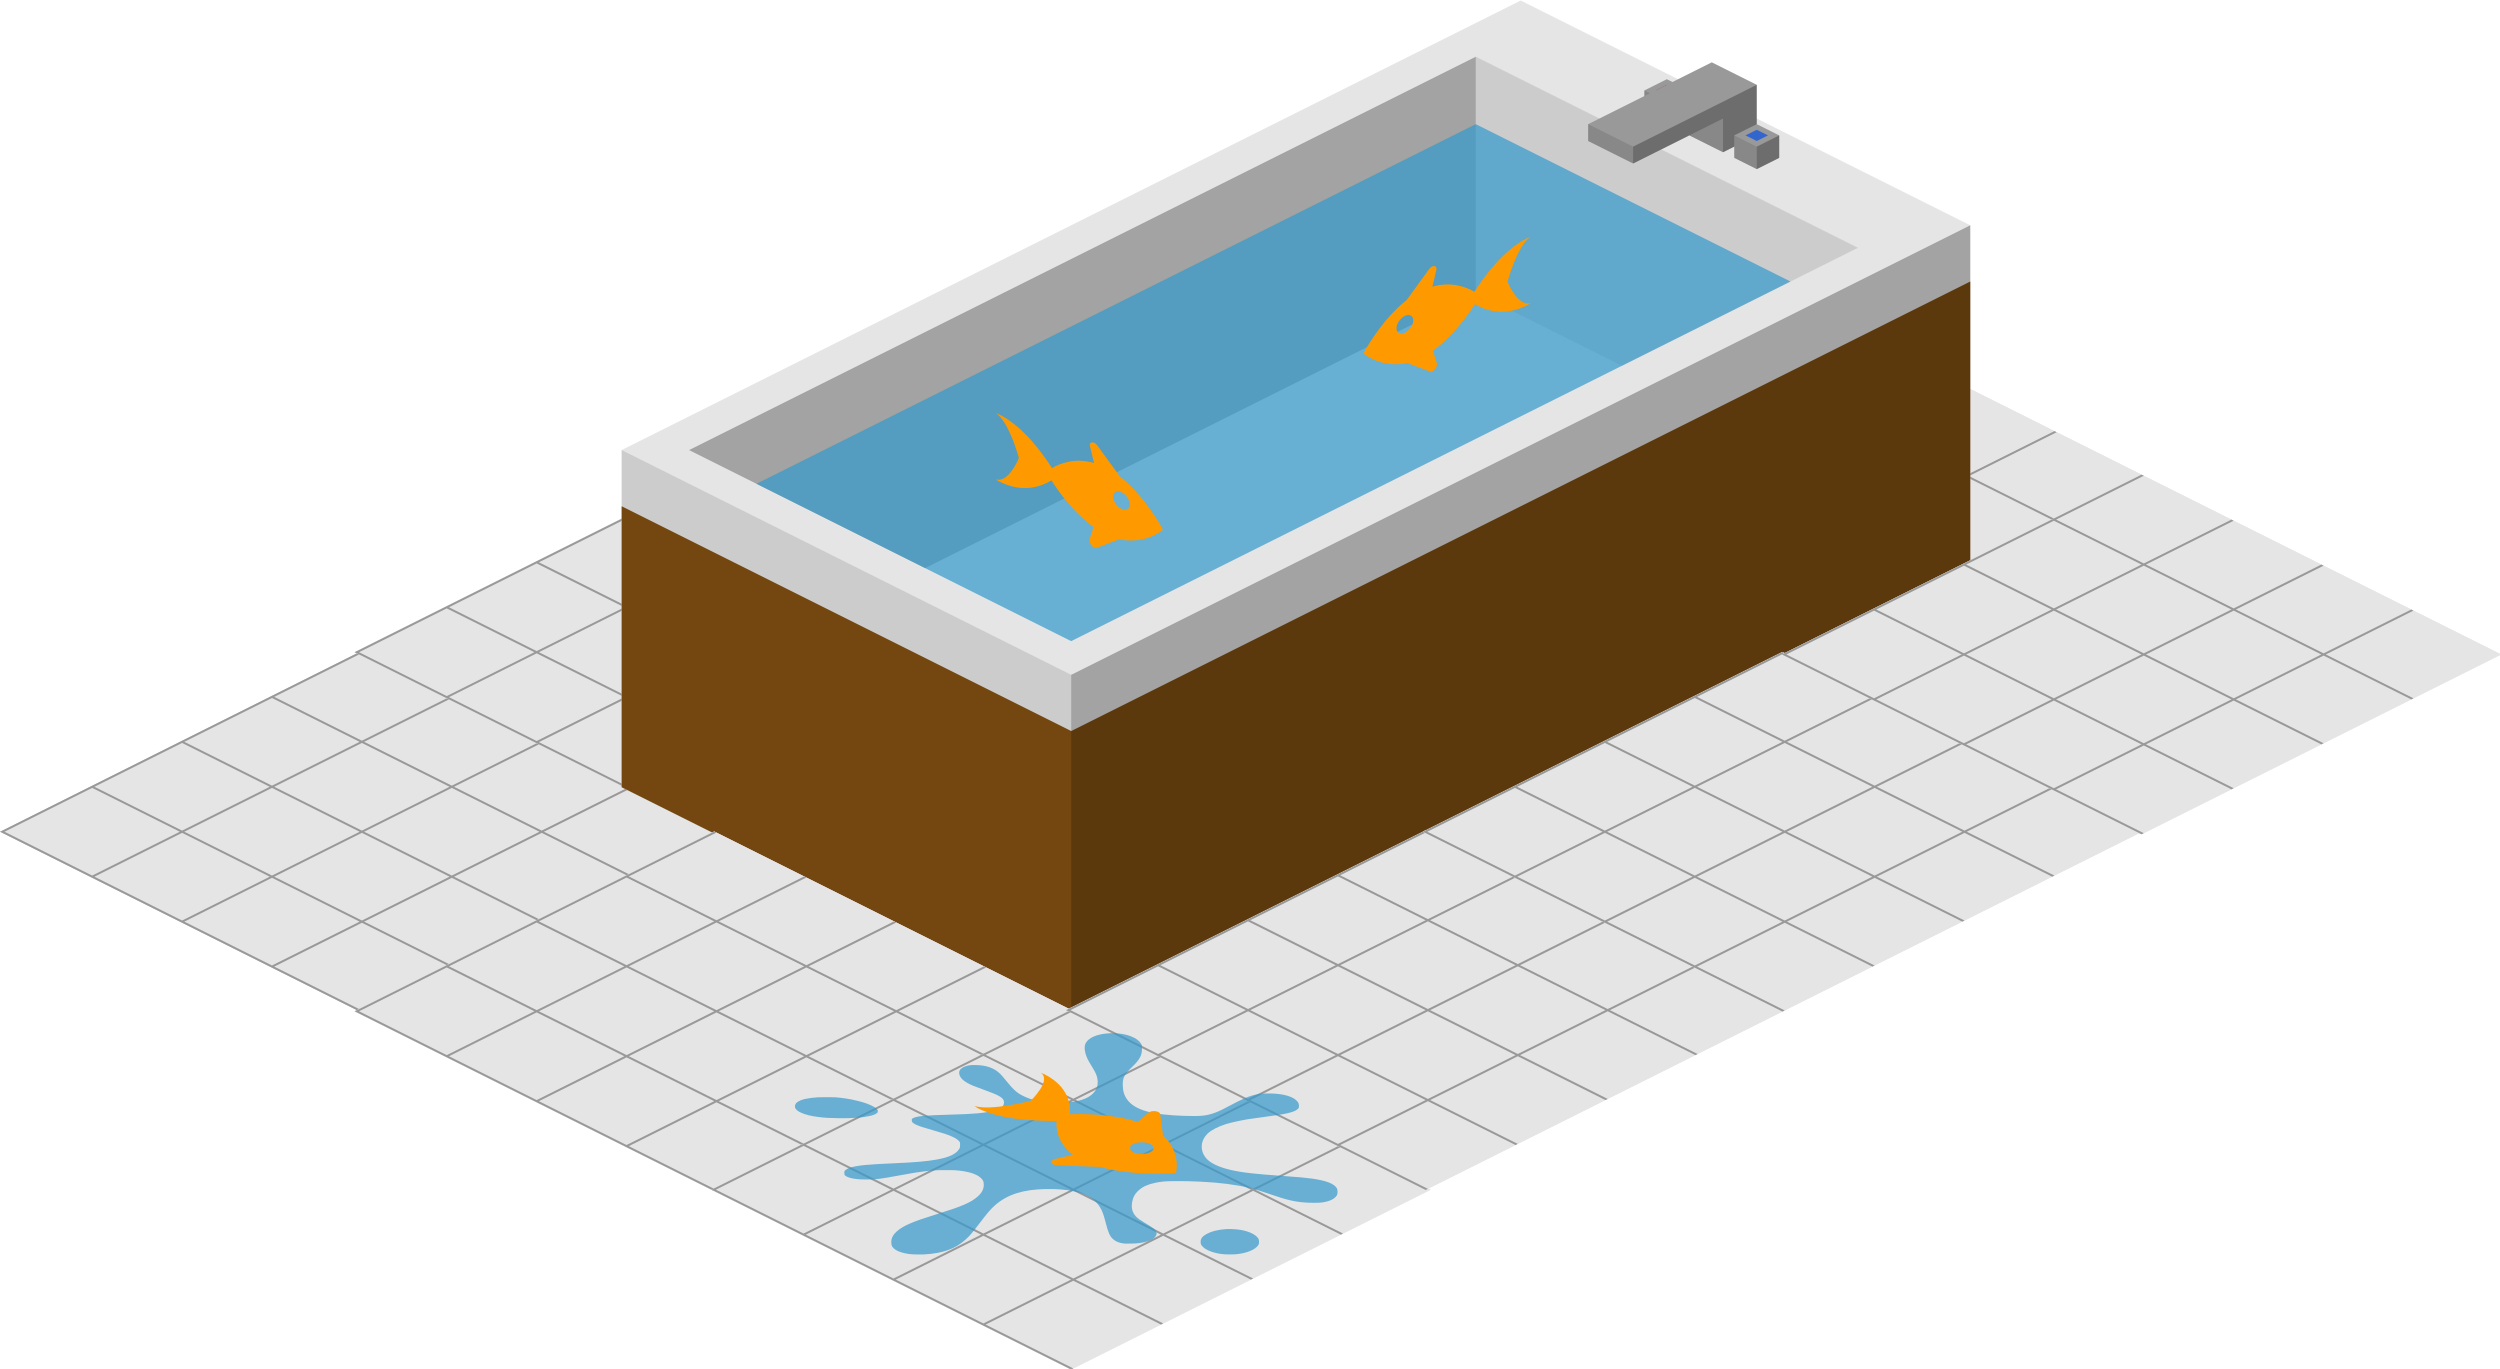 <?xml version="1.0" encoding="UTF-8" standalone="no"?>
<svg
   xmlns:dc="http://purl.org/dc/elements/1.1/"
   xmlns:cc="http://creativecommons.org/ns#"
   xmlns:rdf="http://www.w3.org/1999/02/22-rdf-syntax-ns#"
   xmlns:svg="http://www.w3.org/2000/svg"
   xmlns="http://www.w3.org/2000/svg"
   width="117.898mm"
   height="64.558mm"
   viewBox="0 0 117.898 64.558"
   version="1.1"
   id="svg1088">
  <defs
     id="defs1082" />
  <g
     transform="translate(-55.643,-88.334)"
     id="layer1">
    <g
       transform="matrix(0.265,0,0,0.265,55.643,119.078)"
       id="g1755-7">
      <path
         style="opacity:1;fill:#e5e5e5"
         d="M 64,0 128,32 64,64 0,32 Z"
         id="path1738-9" />
      <path
         style="opacity:1;fill:#e5e5e5"
         d="M 64,0 128,32 64,64 0,32 Z"
         id="path1740-2" />
      <path
         style="opacity:1;fill:#999999"
         d="M 112.4,24.2 112,24 96.4,31.8 80.8,24 96.4,16.2 96,16 80.4,23.8 64.8,16 80.4,8.2 80,8 64.4,15.8 48.8,8 64.4,0.2 64,0 48.4,7.8 48,8 32.4,15.8 32,16 16.4,23.8 16,24 0.4,31.8 0,32 0.4,32.2 16,40 16.4,40.2 32,48 32.4,48.2 48,56 48.4,56.2 64,64 64.4,63.8 48.8,56 64.4,48.2 80,56 80.4,55.8 64.8,48 80.4,40.2 96,48 96.4,47.8 80.8,40 96.4,32.2 112,40 112.4,39.8 96.8,32 Z M 80,24 64.4,31.8 48.8,24 64.4,16.2 Z M 64,32 48.4,39.8 32.8,32 48.4,24.2 Z M 48.4,8.2 64,16 48.4,23.8 32.8,16 Z m -16,8 L 48,24 32.4,31.8 16.8,24 Z M 0.8,32 16.4,24.2 32,32 16.4,39.8 Z m 16,8 L 32.4,32.2 48,40 32.4,47.8 Z M 48.4,55.8 32.8,48 48.4,40.2 64,48 Z m 16,-8 L 48.8,40 64.4,32.2 80,40 Z m 16,-8 L 64.8,32 80.4,24.2 96,32 Z"
         id="path1742-02" />
    </g>
    <g
       transform="matrix(0.265,0,0,0.265,72.365,110.612)"
       id="g1755-3">
      <path
         style="opacity:1;fill:#e5e5e5"
         d="M 64,0 128,32 64,64 0,32 Z"
         id="path1738-75" />
      <path
         style="opacity:1;fill:#e5e5e5"
         d="M 64,0 128,32 64,64 0,32 Z"
         id="path1740-9" />
      <path
         style="opacity:1;fill:#999999"
         d="M 112.4,24.2 112,24 96.4,31.8 80.8,24 96.4,16.2 96,16 80.4,23.8 64.8,16 80.4,8.2 80,8 64.4,15.8 48.8,8 64.4,0.2 64,0 48.4,7.8 48,8 32.4,15.8 32,16 16.4,23.8 16,24 0.4,31.8 0,32 0.4,32.2 16,40 16.4,40.2 32,48 32.4,48.2 48,56 48.4,56.2 64,64 64.4,63.8 48.8,56 64.4,48.2 80,56 80.4,55.8 64.8,48 80.4,40.2 96,48 96.4,47.8 80.8,40 96.4,32.2 112,40 112.4,39.8 96.8,32 Z M 80,24 64.4,31.8 48.8,24 64.4,16.2 Z M 64,32 48.4,39.8 32.8,32 48.4,24.2 Z M 48.4,8.2 64,16 48.4,23.8 32.8,16 Z m -16,8 L 48,24 32.4,31.8 16.8,24 Z M 0.8,32 16.4,24.2 32,32 16.4,39.8 Z m 16,8 L 32.4,32.2 48,40 32.4,47.8 Z M 48.4,55.8 32.8,48 48.4,40.2 64,48 Z m 16,-8 L 48.8,40 64.4,32.2 80,40 Z m 16,-8 L 64.8,32 80.4,24.2 96,32 Z"
         id="path1742-2" />
    </g>
    <g
       transform="matrix(0.265,0,0,0.265,122.848,102.304)"
       id="g1755-6-5-1">
      <path
         style="opacity:1;fill:#e5e5e5"
         d="M 64,0 128,32 64,64 0,32 Z"
         id="path1738-7-6-2" />
      <path
         style="opacity:1;fill:#e5e5e5"
         d="M 64,0 128,32 64,64 0,32 Z"
         id="path1740-5-2-7" />
      <path
         style="opacity:1;fill:#999999"
         d="M 112.4,24.2 112,24 96.4,31.8 80.8,24 96.4,16.2 96,16 80.4,23.8 64.8,16 80.4,8.2 80,8 64.4,15.8 48.8,8 64.4,0.2 64,0 48.4,7.8 48,8 32.4,15.8 32,16 16.4,23.8 16,24 0.4,31.8 0,32 0.4,32.2 16,40 16.4,40.2 32,48 32.4,48.2 48,56 48.4,56.2 64,64 64.4,63.8 48.8,56 64.4,48.2 80,56 80.4,55.8 64.8,48 80.4,40.2 96,48 96.4,47.8 80.8,40 96.4,32.2 112,40 112.4,39.8 96.8,32 Z M 80,24 64.4,31.8 48.8,24 64.4,16.2 Z M 64,32 48.4,39.8 32.8,32 48.4,24.2 Z M 48.4,8.2 64,16 48.4,23.8 32.8,16 Z m -16,8 L 48,24 32.4,31.8 16.8,24 Z M 0.8,32 16.4,24.2 32,32 16.4,39.8 Z m 16,8 L 32.4,32.2 48,40 32.4,47.8 Z M 48.4,55.8 32.8,48 48.4,40.2 64,48 Z m 16,-8 L 48.8,40 64.4,32.2 80,40 Z m 16,-8 L 64.8,32 80.4,24.2 96,32 Z"
         id="path1742-3-9-0" />
    </g>
    <g
       transform="matrix(0.265,0,0,0.265,84.959,72.459)"
       id="g1701">
      <path
         style="fill:#e5e5e5"
         d="m 0,140 v 60 l 80,40 160,-80 V 100 L 160,60 Z"
         id="path1633" />
      <path
         style="fill:#825012"
         d="M 80,190 0,150 v 50 l 80,40 160,-80 v -50 z"
         id="path1635" />
      <path
         style="opacity:0.11"
         d="M 80,240 0,200 v -60 l 80,40 z"
         id="path1637" />
      <path
         style="opacity:0.29"
         d="m 80,180 v 60 l 160,-80 v -60 z"
         id="path1639" />
      <path
         style="fill:#e5e5e5"
         d="M 12,140 80,174 220,104 152,70 Z"
         id="path1641" />
      <path
         style="opacity:0.29"
         d="M 152,112 V 70 l -140,70 42,21 z"
         id="path1643" />
      <path
         style="opacity:0.11"
         d="m 152,112 26,13 42,-21 -68,-34 z"
         id="path1645" />
      <path
         style="opacity:0.7;fill:#3399cc"
         d="M 24,146 80,174 208,110 152,82 Z"
         id="path1647" />
      <path
         style="fill:#999999"
         d="m 182,80 4,2 4,-2 v -4 l -4,-2 -4,2 z"
         id="path1649" />
      <path
         style="opacity:0.29"
         d="m 186,78 v 4 l 4,-2 v -4 z"
         id="path1651" />
      <path
         style="opacity:0.11"
         d="m 186,78 v 4 l -4,-2 v -4 z"
         id="path1653" />
      <path
         style="fill:#cc291f"
         d="m 186,75 2,1 -2,1 -2,-1 z"
         id="path1655" />
      <path
         style="fill:#999999"
         d="m 180,89 10,-5 6,3 6,-3 v -9 l -8,-4 -22,11 v 3 z"
         id="path1657" />
      <path
         style="opacity:0.29"
         d="m 202,75 -22,11 v 3 l 16,-8 v 6 l 6,-3 z"
         id="path1659" />
      <path
         style="opacity:0.11"
         d="m 196,81 v 6 l -6,-3 z"
         id="path1661" />
      <path
         style="opacity:0.11"
         d="m 172,82 8,4 v 3 l -8,-4 z"
         id="path1663" />
      <path
         style="fill:#999999"
         d="m 198,88 4,2 4,-2 v -4 l -4,-2 -4,2 z"
         id="path1665" />
      <path
         style="opacity:0.29"
         d="m 202,86 v 4 l 4,-2 v -4 z"
         id="path1667" />
      <path
         style="opacity:0.11"
         d="m 202,86 v 4 l -4,-2 v -4 z"
         id="path1669" />
      <path
         style="fill:#3366cc"
         d="m 202,83 2,1 -2,1 -2,-1 z"
         id="path1671" />
    </g>
    <path
       style="fill:#ff9900;fill-opacity:1;stroke-width:0.265"
       d="m 108.454,110.803 -1.058,-1.455 c -0.159,-0.238 -0.423,-0.185 -0.344,0.053 l 0.185,0.767 c -0.9,-0.265 -1.614,0.026 -1.984,0.238 -0.423,-0.661 -1.323,-1.931 -2.461,-2.514 -0.053,-0.026 -0.132,-0.053 -0.185,-0.079 0.635,0.423 1.085,2.117 1.085,2.117 0,0 -0.476,1.217 -1.111,1.005 0.053,0.026 0.132,0.079 0.185,0.106 1.138,0.582 2.037,0.212 2.461,-0.053 0.37,0.582 1.085,1.561 1.984,2.196 l -0.185,0.582 c -0.053,0.185 0.185,0.476 0.344,0.397 l 1.058,-0.397 c 1.244,0.265 2.064,-0.45 2.064,-0.45 0,0 -0.82,-1.561 -2.037,-2.514 z m 0.079,1.535 c -0.212,-0.106 -0.397,-0.37 -0.397,-0.582 0,-0.212 0.185,-0.318 0.397,-0.212 0.212,0.106 0.397,0.37 0.397,0.582 0,0.212 -0.185,0.318 -0.397,0.212 z"
       id="path1703" />
    <path
       style="fill:#ff9900;fill-opacity:1;stroke-width:0.265"
       d="m 121.975,102.489 1.058,-1.455 c 0.159,-0.238 0.423,-0.185 0.344,0.053 l -0.185,0.767 c 0.9,-0.265 1.614,0.026 1.984,0.238 0.423,-0.661 1.323,-1.931 2.461,-2.514 0.053,-0.026 0.132,-0.053 0.185,-0.079 -0.635,0.423 -1.085,2.117 -1.085,2.117 0,0 0.476,1.217 1.111,1.005 -0.053,0.026 -0.132,0.079 -0.185,0.106 -1.138,0.582 -2.037,0.212 -2.461,-0.053 -0.37,0.582 -1.085,1.561 -1.984,2.196 l 0.185,0.582 c 0.053,0.185 -0.185,0.476 -0.344,0.397 l -1.058,-0.397 c -1.244,0.265 -2.064,-0.45 -2.064,-0.45 0,0 0.82,-1.561 2.037,-2.514 z m -0.079,1.535 c 0.212,-0.106 0.397,-0.37 0.397,-0.582 0,-0.212 -0.185,-0.318 -0.397,-0.212 -0.212,0.106 -0.397,0.37 -0.397,0.582 0,0.212 0.185,0.318 0.397,0.212 z"
       id="path1703-3" />
    <g
       transform="matrix(0.265,0,0,0.265,72.365,127.545)"
       id="g1755-62">
      <path
         style="opacity:1;fill:#e5e5e5"
         d="M 64,0 128,32 64,64 0,32 Z"
         id="path1738-6" />
      <path
         style="opacity:1;fill:#e5e5e5"
         d="M 64,0 128,32 64,64 0,32 Z"
         id="path1740-1" />
      <path
         style="opacity:1;fill:#999999"
         d="M 112.4,24.2 112,24 96.4,31.8 80.8,24 96.4,16.2 96,16 80.4,23.8 64.8,16 80.4,8.2 80,8 64.4,15.8 48.8,8 64.4,0.2 64,0 48.4,7.8 48,8 32.4,15.8 32,16 16.4,23.8 16,24 0.4,31.8 0,32 0.4,32.2 16,40 16.4,40.2 32,48 32.4,48.2 48,56 48.4,56.2 64,64 64.4,63.8 48.8,56 64.4,48.2 80,56 80.4,55.8 64.8,48 80.4,40.2 96,48 96.4,47.8 80.8,40 96.4,32.2 112,40 112.4,39.8 96.8,32 Z M 80,24 64.4,31.8 48.8,24 64.4,16.2 Z M 64,32 48.4,39.8 32.8,32 48.4,24.2 Z M 48.4,8.2 64,16 48.4,23.8 32.8,16 Z m -16,8 L 48,24 32.4,31.8 16.8,24 Z M 0.8,32 16.4,24.2 32,32 16.4,39.8 Z m 16,8 L 32.4,32.2 48,40 32.4,47.8 Z M 48.4,55.8 32.8,48 48.4,40.2 64,48 Z m 16,-8 L 48.8,40 64.4,32.2 80,40 Z m 16,-8 L 64.8,32 80.4,24.2 96,32 Z"
         id="path1742-8" />
    </g>
    <g
       transform="matrix(0.265,0,0,0.265,89.193,135.959)"
       id="g1755-9">
      <path
         style="opacity:1;fill:#e5e5e5"
         d="M 64,0 128,32 64,64 0,32 Z"
         id="path1738-3" />
      <path
         style="opacity:1;fill:#e5e5e5"
         d="M 64,0 128,32 64,64 0,32 Z"
         id="path1740-6" />
      <path
         style="opacity:1;fill:#999999"
         d="M 112.4,24.2 112,24 96.4,31.8 80.8,24 96.4,16.2 96,16 80.4,23.8 64.8,16 80.4,8.2 80,8 64.4,15.8 48.8,8 64.4,0.2 64,0 48.4,7.8 48,8 32.4,15.8 32,16 16.4,23.8 16,24 0.4,31.8 0,32 0.4,32.2 16,40 16.4,40.2 32,48 32.4,48.2 48,56 48.4,56.2 64,64 64.4,63.8 48.8,56 64.4,48.2 80,56 80.4,55.8 64.8,48 80.4,40.2 96,48 96.4,47.8 80.8,40 96.4,32.2 112,40 112.4,39.8 96.8,32 Z M 80,24 64.4,31.8 48.8,24 64.4,16.2 Z M 64,32 48.4,39.8 32.8,32 48.4,24.2 Z M 48.4,8.2 64,16 48.4,23.8 32.8,16 Z m -16,8 L 48,24 32.4,31.8 16.8,24 Z M 0.8,32 16.4,24.2 32,32 16.4,39.8 Z m 16,8 L 32.4,32.2 48,40 32.4,47.8 Z M 48.4,55.8 32.8,48 48.4,40.2 64,48 Z m 16,-8 L 48.8,40 64.4,32.2 80,40 Z m 16,-8 L 64.8,32 80.4,24.2 96,32 Z"
         id="path1742-0" />
    </g>
    <g
       transform="matrix(0.265,0,0,0.265,105.914,127.492)"
       id="g1755">
      <path
         style="opacity:1;fill:#e5e5e5"
         d="M 64,0 128,32 64,64 0,32 Z"
         id="path1738" />
      <path
         style="opacity:1;fill:#e5e5e5"
         d="M 64,0 128,32 64,64 0,32 Z"
         id="path1740" />
      <path
         style="opacity:1;fill:#999999"
         d="M 112.4,24.2 112,24 96.4,31.8 80.8,24 96.4,16.2 96,16 80.4,23.8 64.8,16 80.4,8.2 80,8 64.4,15.8 48.8,8 64.4,0.2 64,0 48.4,7.8 48,8 32.4,15.8 32,16 16.4,23.8 16,24 0.4,31.8 0,32 0.4,32.2 16,40 16.4,40.2 32,48 32.4,48.2 48,56 48.4,56.2 64,64 64.4,63.8 48.8,56 64.4,48.2 80,56 80.4,55.8 64.8,48 80.4,40.2 96,48 96.4,47.8 80.8,40 96.4,32.2 112,40 112.4,39.8 96.8,32 Z M 80,24 64.4,31.8 48.8,24 64.4,16.2 Z M 64,32 48.4,39.8 32.8,32 48.4,24.2 Z M 48.4,8.2 64,16 48.4,23.8 32.8,16 Z m -16,8 L 48,24 32.4,31.8 16.8,24 Z M 0.8,32 16.4,24.2 32,32 16.4,39.8 Z m 16,8 L 32.4,32.2 48,40 32.4,47.8 Z M 48.4,55.8 32.8,48 48.4,40.2 64,48 Z m 16,-8 L 48.8,40 64.4,32.2 80,40 Z m 16,-8 L 64.8,32 80.4,24.2 96,32 Z"
         id="path1742" />
    </g>
    <g
       transform="matrix(0.265,0,0,0.265,122.742,119.078)"
       id="g1755-6">
      <path
         style="opacity:1;fill:#e5e5e5"
         d="M 64,0 128,32 64,64 0,32 Z"
         id="path1738-7" />
      <path
         style="opacity:1;fill:#e5e5e5"
         d="M 64,0 128,32 64,64 0,32 Z"
         id="path1740-5" />
      <path
         style="opacity:1;fill:#999999"
         d="M 112.4,24.2 112,24 96.4,31.8 80.8,24 96.4,16.2 96,16 80.4,23.8 64.8,16 80.4,8.2 80,8 64.4,15.8 48.8,8 64.4,0.2 64,0 48.4,7.8 48,8 32.4,15.8 32,16 16.4,23.8 16,24 0.4,31.8 0,32 0.4,32.2 16,40 16.4,40.2 32,48 32.4,48.2 48,56 48.4,56.2 64,64 64.4,63.8 48.8,56 64.4,48.2 80,56 80.4,55.8 64.8,48 80.4,40.2 96,48 96.4,47.8 80.8,40 96.4,32.2 112,40 112.4,39.8 96.8,32 Z M 80,24 64.4,31.8 48.8,24 64.4,16.2 Z M 64,32 48.4,39.8 32.8,32 48.4,24.2 Z M 48.4,8.2 64,16 48.4,23.8 32.8,16 Z m -16,8 L 48,24 32.4,31.8 16.8,24 Z M 0.8,32 16.4,24.2 32,32 16.4,39.8 Z m 16,8 L 32.4,32.2 48,40 32.4,47.8 Z M 48.4,55.8 32.8,48 48.4,40.2 64,48 Z m 16,-8 L 48.8,40 64.4,32.2 80,40 Z m 16,-8 L 64.8,32 80.4,24.2 96,32 Z"
         id="path1742-3" />
    </g>
    <g
       transform="matrix(0.265,0,0,0.265,139.675,110.718)"
       id="g1755-6-5">
      <path
         style="opacity:1;fill:#e5e5e5"
         d="M 64,0 128,32 64,64 0,32 Z"
         id="path1738-7-6" />
      <path
         style="opacity:1;fill:#e5e5e5"
         d="M 64,0 128,32 64,64 0,32 Z"
         id="path1740-5-2" />
      <path
         style="opacity:1;fill:#999999"
         d="M 112.4,24.2 112,24 96.4,31.8 80.8,24 96.4,16.2 96,16 80.4,23.8 64.8,16 80.4,8.2 80,8 64.4,15.8 48.8,8 64.4,0.2 64,0 48.4,7.8 48,8 32.4,15.8 32,16 16.4,23.8 16,24 0.4,31.8 0,32 0.4,32.2 16,40 16.4,40.2 32,48 32.4,48.2 48,56 48.4,56.2 64,64 64.4,63.8 48.8,56 64.4,48.2 80,56 80.4,55.8 64.8,48 80.4,40.2 96,48 96.4,47.8 80.8,40 96.4,32.2 112,40 112.4,39.8 96.8,32 Z M 80,24 64.4,31.8 48.8,24 64.4,16.2 Z M 64,32 48.4,39.8 32.8,32 48.4,24.2 Z M 48.4,8.2 64,16 48.4,23.8 32.8,16 Z m -16,8 L 48,24 32.4,31.8 16.8,24 Z M 0.8,32 16.4,24.2 32,32 16.4,39.8 Z m 16,8 L 32.4,32.2 48,40 32.4,47.8 Z M 48.4,55.8 32.8,48 48.4,40.2 64,48 Z m 16,-8 L 48.8,40 64.4,32.2 80,40 Z m 16,-8 L 64.8,32 80.4,24.2 96,32 Z"
         id="path1742-3-9" />
    </g>
    <g
       style="opacity:0.7;fill:#3399cc;fill-opacity:1;stroke:none"
       transform="matrix(0.002,0,0,-8.6852961e-4,93.131,147.497)"
       id="g1895">
      <path
         style="fill:#3399cc;fill-opacity:1"
         d="m 7355,12005 c -248,-54 -425,-237 -495,-510 -57,-219 -24,-641 79,-1044 27,-102 71,-274 99,-381 55,-214 76,-328 92,-495 45,-493 -60,-892 -293,-1112 -177,-167 -398,-234 -708,-212 -288,20 -495,108 -680,289 -192,189 -283,363 -476,919 -47,135 -106,293 -132,351 -147,330 -336,480 -603,480 -109,0 -165,-19 -231,-80 -101,-93 -143,-214 -133,-385 11,-189 70,-348 189,-505 83,-109 176,-198 410,-389 361,-296 456,-434 457,-666 0,-172 -39,-275 -147,-381 -101,-101 -265,-174 -486,-219 -159,-31 -334,-50 -647,-70 -590,-37 -774,-77 -865,-189 -28,-35 -30,-44 -30,-119 0,-101 22,-151 104,-239 72,-78 164,-148 401,-303 243,-159 336,-229 430,-324 88,-89 145,-171 179,-261 24,-60 26,-77 25,-215 -1,-132 -4,-161 -28,-238 -123,-410 -455,-609 -1181,-711 -60,-9 -220,-27 -355,-41 -135,-14 -299,-33 -365,-41 -459,-57 -680,-150 -772,-325 -26,-49 -28,-63 -28,-159 0,-90 3,-111 23,-147 48,-91 126,-144 269,-185 67,-19 102,-23 238,-22 223,0 305,23 744,210 307,132 475,194 621,233 210,55 287,65 505,65 174,0 212,-2 289,-22 254,-64 425,-191 522,-387 60,-124 77,-207 77,-385 -1,-243 -42,-430 -142,-635 -164,-337 -370,-539 -1025,-1006 -502,-357 -735,-590 -875,-874 -104,-211 -146,-407 -138,-645 3,-121 9,-158 31,-227 62,-190 206,-324 408,-379 77,-21 248,-29 350,-15 423,57 714,297 953,786 105,216 162,367 349,935 170,516 262,764 356,950 294,588 660,854 1205,877 233,10 460,-30 633,-112 325,-154 523,-433 642,-900 51,-200 82,-398 130,-835 58,-524 97,-723 172,-875 58,-118 129,-189 226,-226 51,-19 71,-21 187,-16 103,4 146,10 210,30 212,69 353,218 390,413 19,95 19,141 0,228 -22,103 -72,193 -214,385 -71,96 -152,213 -180,259 -142,238 -196,514 -173,879 20,316 64,508 162,708 94,194 211,315 385,400 135,66 227,86 435,92 409,13 924,-49 1264,-152 404,-123 633,-254 1126,-646 360,-286 586,-379 919,-379 87,0 145,5 182,16 179,53 303,186 356,384 25,90 24,309 -1,399 -68,248 -255,411 -596,519 -148,47 -302,78 -745,152 -599,100 -850,164 -1094,281 -269,128 -478,323 -594,554 -202,404 -207,1039 -11,1463 85,185 247,376 430,508 105,76 364,206 519,263 61,22 242,80 403,130 395,123 516,173 631,259 68,51 105,96 139,169 25,53 27,68 26,173 -1,137 -18,211 -77,325 -121,232 -372,356 -692,343 -130,-6 -217,-35 -336,-114 -106,-69 -290,-259 -475,-489 -198,-245 -290,-349 -380,-427 -218,-188 -337,-218 -749,-187 -759,56 -1149,310 -1335,868 -75,223 -110,491 -110,831 0,383 38,546 225,965 179,402 228,613 229,990 1,158 -2,190 -22,263 -46,170 -115,286 -236,399 -155,144 -366,203 -571,158 z"
         id="path1889" />
      <path
         style="fill:#3399cc;fill-opacity:1"
         d="M 545,8539 C 446,8526 307,8485 236,8447 118,8385 33,8274 10,8151 c -33,-173 11,-318 136,-451 103,-109 231,-181 419,-236 141,-41 259,-56 480,-61 312,-7 520,24 690,106 95,46 155,95 193,159 23,40 27,58 27,118 -1,62 -6,82 -37,145 -121,243 -472,483 -853,584 -86,23 -124,27 -275,30 -96,2 -206,-1 -245,-6 z"
         id="path1891" />
      <path
         style="fill:#3399cc;fill-opacity:1"
         d="m 10180,1384 c -210,-37 -353,-117 -469,-262 -103,-128 -145,-256 -145,-437 1,-102 5,-132 27,-200 36,-110 89,-196 172,-279 82,-83 168,-136 280,-173 70,-23 96,-27 210,-27 114,0 140,4 210,27 111,37 198,90 280,172 82,82 135,169 172,280 22,68 27,98 27,200 0,85 -5,139 -17,185 -67,244 -259,434 -499,494 -68,17 -204,28 -248,20 z"
         id="path1893" />
    </g>
    <path
       style="fill:#ff9900;fill-opacity:1;stroke-width:0.265"
       d="m 110.492,141.885 -0.132,-1.005 c -0.026,-0.159 -0.423,-0.212 -0.582,-0.053 l -0.476,0.423 c -1.111,-0.37 -2.434,-0.397 -3.201,-0.37 0.026,-0.45 -0.053,-1.296 -1.191,-1.879 -0.053,-0.026 -0.132,-0.053 -0.185,-0.079 0.529,0.37 -0.476,1.323 -0.476,1.323 0,0 -1.905,0.503 -2.672,0.238 0.053,0.026 0.106,0.053 0.159,0.106 1.138,0.582 2.857,0.609 3.731,0.609 -0.026,0.37 0.053,1.058 0.767,1.587 l -0.847,0.212 c -0.265,0.079 -0.185,0.291 0.132,0.291 l 2.011,0.079 c 1.587,0.45 3.572,0.291 3.572,0.291 0,0 0.265,-0.979 -0.609,-1.773 z m -1.402,0.794 c -0.212,-0.106 -0.212,-0.291 0,-0.397 0.212,-0.106 0.582,-0.106 0.794,0 0.212,0.106 0.212,0.291 0,0.397 -0.212,0.106 -0.582,0.106 -0.794,0 z"
       id="path1728" />
  </g>
</svg>
